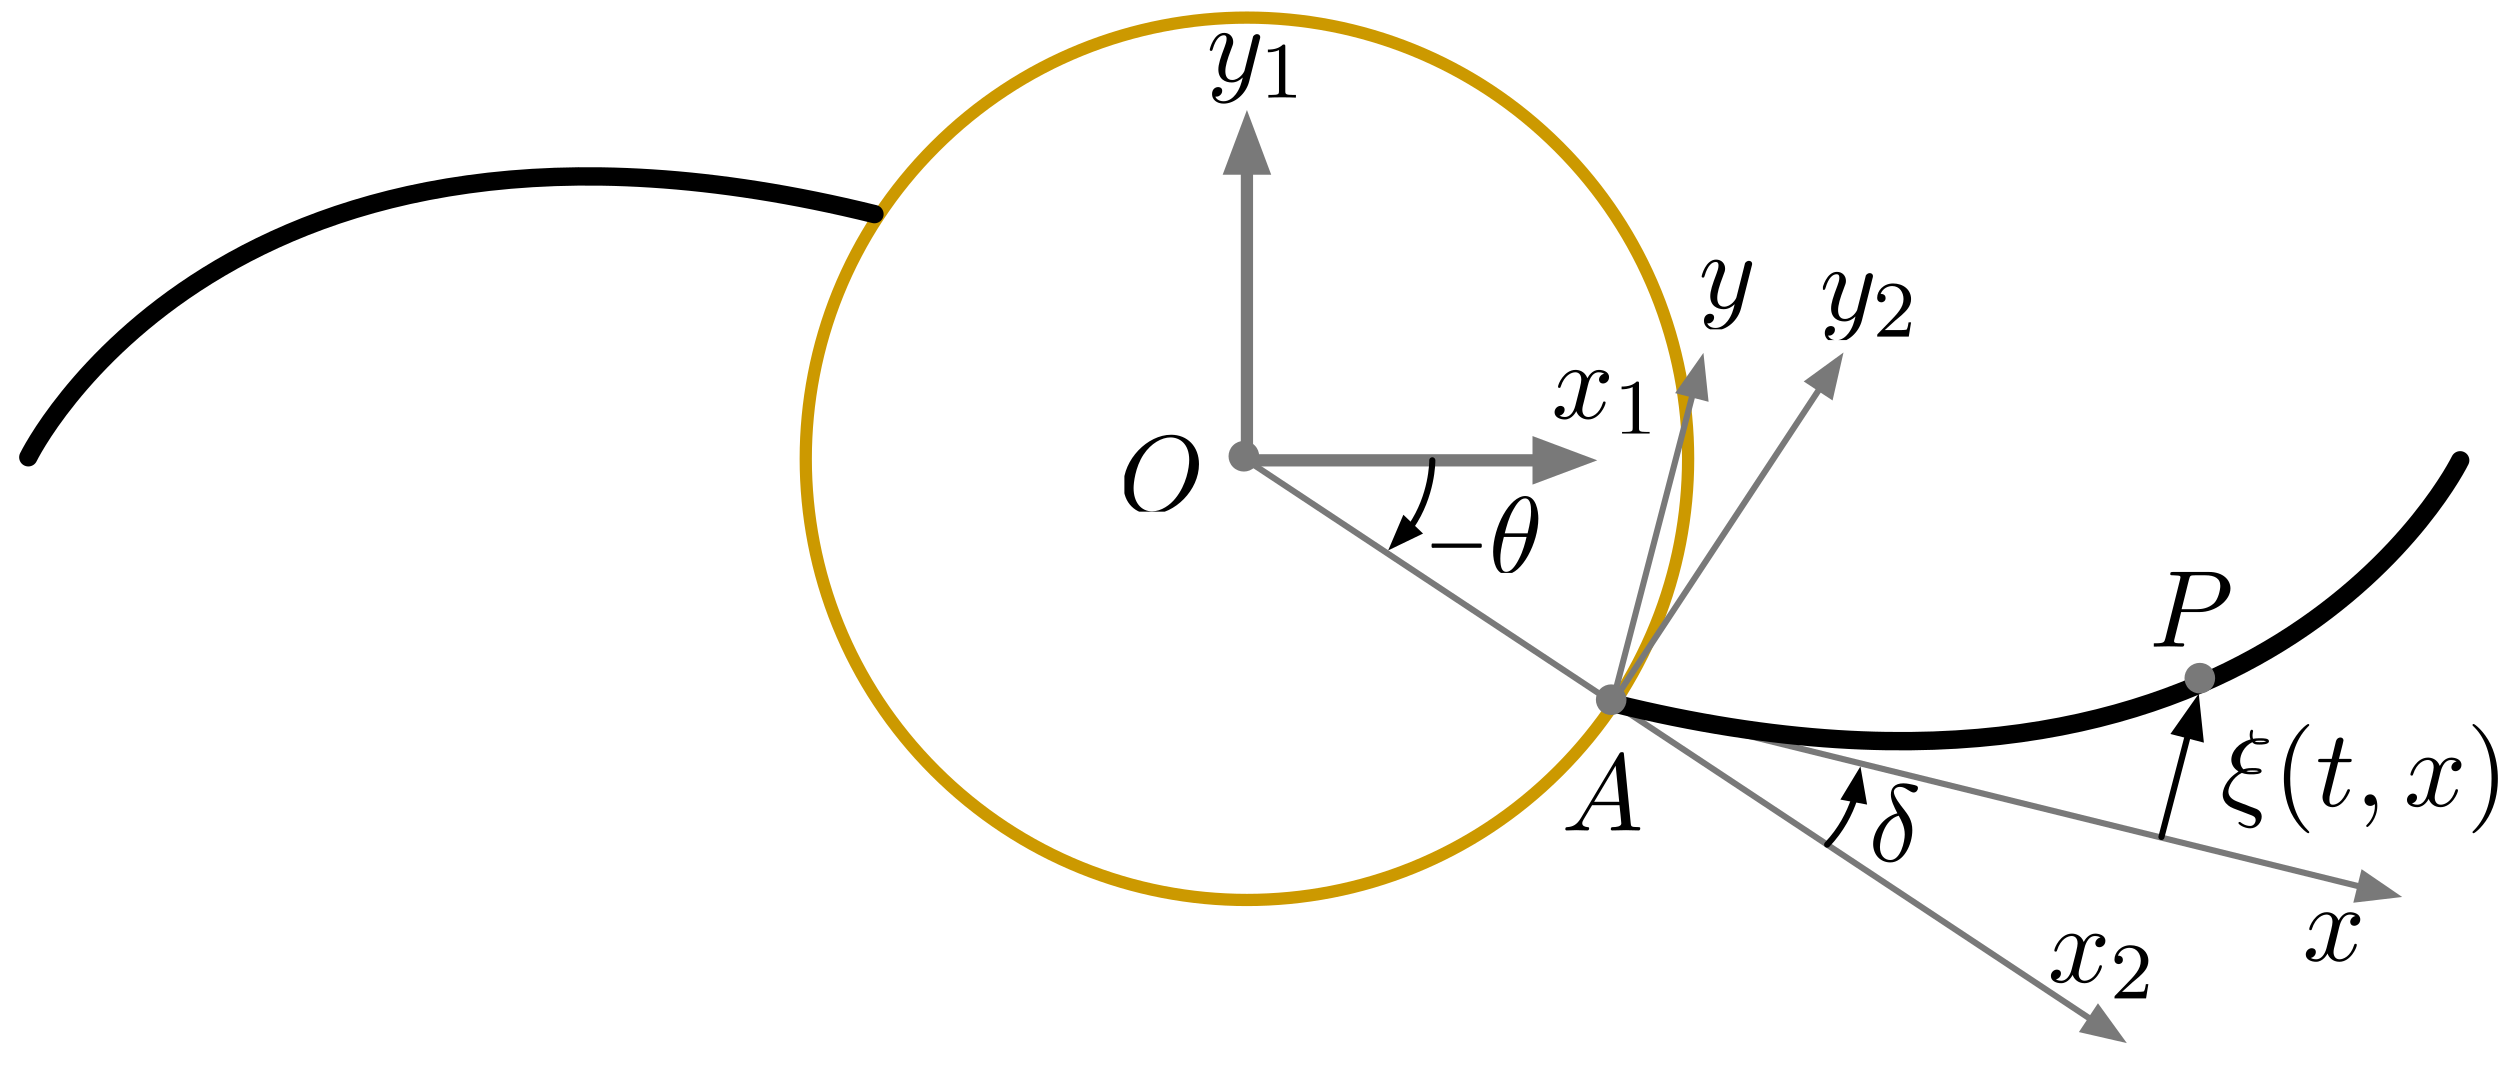 <?xml version="1.0" encoding="UTF-8" standalone="no"?>
<svg
   xmlns:dc="http://purl.org/dc/elements/1.1/"
   xmlns:cc="http://creativecommons.org/ns#"
   xmlns:rdf="http://www.w3.org/1999/02/22-rdf-syntax-ns#"
   xmlns:svg="http://www.w3.org/2000/svg"
   xmlns="http://www.w3.org/2000/svg"
   xmlns:xlink="http://www.w3.org/1999/xlink"
   xmlns:sodipodi="http://sodipodi.sourceforge.net/DTD/sodipodi-0.dtd"
   xmlns:inkscape="http://www.inkscape.org/namespaces/inkscape"
   width="408pt"
   height="175pt"
   viewBox="0 0 408 175"
   version="1.2"
   id="svg4822"
   sodipodi:docname="coordinate-2.svg"
   inkscape:version="0.92.1 r15371">
  <sodipodi:namedview
     pagecolor="#ffffff"
     bordercolor="#666666"
     borderopacity="1"
     objecttolerance="10"
     gridtolerance="10"
     guidetolerance="10"
     inkscape:pageopacity="0"
     inkscape:pageshadow="2"
     inkscape:window-width="1868"
     inkscape:window-height="1057"
     id="namedview4824"
     showgrid="false"
     inkscape:zoom="1.0909926"
     inkscape:cx="153.53226"
     inkscape:cy="84.60643"
     inkscape:window-x="-8"
     inkscape:window-y="-8"
     inkscape:window-maximized="1"
     inkscape:current-layer="svg4822" />
  <defs
     id="defs4655">
    <g
       id="g4608">
      <symbol
         overflow="visible"
         id="glyph0-0">
        <path
           style="stroke:none;"
           d=""
           id="path4485" />
      </symbol>
      <symbol
         overflow="visible"
         id="glyph0-1">
        <path
           style="stroke:none;"
           d="M 5.953 -5.391 C 6.062 -5.859 6.484 -7.5 7.719 -7.5 C 7.812 -7.5 8.25 -7.5 8.625 -7.266 C 8.125 -7.172 7.766 -6.734 7.766 -6.297 C 7.766 -6.016 7.953 -5.672 8.438 -5.672 C 8.828 -5.672 9.406 -6 9.406 -6.703 C 9.406 -7.641 8.344 -7.891 7.75 -7.891 C 6.703 -7.891 6.078 -6.938 5.875 -6.531 C 5.422 -7.703 4.453 -7.891 3.938 -7.891 C 2.094 -7.891 1.078 -5.578 1.078 -5.141 C 1.078 -4.953 1.25 -4.953 1.281 -4.953 C 1.422 -4.953 1.484 -5 1.516 -5.156 C 2.125 -7.047 3.297 -7.5 3.906 -7.5 C 4.25 -7.5 4.875 -7.328 4.875 -6.297 C 4.875 -5.75 4.562 -4.547 3.906 -2.047 C 3.625 -0.953 3 -0.203 2.219 -0.203 C 2.109 -0.203 1.688 -0.203 1.328 -0.422 C 1.766 -0.516 2.156 -0.891 2.156 -1.391 C 2.156 -1.875 1.766 -2.016 1.5 -2.016 C 0.969 -2.016 0.516 -1.547 0.516 -0.984 C 0.516 -0.156 1.406 0.203 2.188 0.203 C 3.375 0.203 4.016 -1.047 4.062 -1.156 C 4.281 -0.5 4.922 0.203 6 0.203 C 7.828 0.203 8.844 -2.109 8.844 -2.547 C 8.844 -2.734 8.688 -2.734 8.641 -2.734 C 8.469 -2.734 8.438 -2.656 8.406 -2.531 C 7.812 -0.625 6.609 -0.203 6.031 -0.203 C 5.328 -0.203 5.047 -0.766 5.047 -1.375 C 5.047 -1.766 5.156 -2.156 5.359 -2.938 Z M 5.953 -5.391 "
           id="path4488" />
      </symbol>
      <symbol
         overflow="visible"
         id="glyph1-0">
        <path
           style="stroke:none;"
           d=""
           id="path4491" />
      </symbol>
      <symbol
         overflow="visible"
         id="glyph1-1">
        <path
           style="stroke:none;"
           d="M 5.953 -5.391 C 6.062 -5.859 6.484 -7.5 7.719 -7.5 C 7.812 -7.5 8.25 -7.5 8.625 -7.266 C 8.125 -7.172 7.766 -6.734 7.766 -6.297 C 7.766 -6.016 7.953 -5.672 8.438 -5.672 C 8.828 -5.672 9.406 -6 9.406 -6.703 C 9.406 -7.641 8.344 -7.891 7.75 -7.891 C 6.703 -7.891 6.078 -6.938 5.875 -6.531 C 5.422 -7.703 4.453 -7.891 3.938 -7.891 C 2.094 -7.891 1.078 -5.578 1.078 -5.141 C 1.078 -4.953 1.25 -4.953 1.281 -4.953 C 1.422 -4.953 1.484 -5 1.516 -5.156 C 2.125 -7.047 3.297 -7.5 3.906 -7.5 C 4.25 -7.5 4.875 -7.328 4.875 -6.297 C 4.875 -5.75 4.562 -4.547 3.906 -2.047 C 3.625 -0.953 3 -0.203 2.219 -0.203 C 2.109 -0.203 1.688 -0.203 1.328 -0.422 C 1.766 -0.516 2.156 -0.891 2.156 -1.391 C 2.156 -1.875 1.766 -2.016 1.5 -2.016 C 0.969 -2.016 0.516 -1.547 0.516 -0.984 C 0.516 -0.156 1.406 0.203 2.188 0.203 C 3.375 0.203 4.016 -1.047 4.062 -1.156 C 4.281 -0.5 4.922 0.203 6 0.203 C 7.828 0.203 8.844 -2.109 8.844 -2.547 C 8.844 -2.734 8.688 -2.734 8.641 -2.734 C 8.469 -2.734 8.438 -2.656 8.406 -2.531 C 7.812 -0.625 6.609 -0.203 6.031 -0.203 C 5.328 -0.203 5.047 -0.766 5.047 -1.375 C 5.047 -1.766 5.156 -2.156 5.359 -2.938 Z M 5.953 -5.391 "
           id="path4494" />
      </symbol>
      <symbol
         overflow="visible"
         id="glyph2-0">
        <path
           style="stroke:none;"
           d=""
           id="path4497" />
      </symbol>
      <symbol
         overflow="visible"
         id="glyph2-1">
        <path
           style="stroke:none;"
           d="M 3.672 -2.656 C 3.891 -2.859 4.438 -3.281 4.641 -3.469 C 5.453 -4.219 6.219 -4.938 6.219 -6.125 C 6.219 -7.672 4.922 -8.672 3.281 -8.672 C 1.719 -8.672 0.688 -7.484 0.688 -6.328 C 0.688 -5.688 1.203 -5.594 1.391 -5.594 C 1.656 -5.594 2.062 -5.797 2.062 -6.281 C 2.062 -6.969 1.406 -6.969 1.25 -6.969 C 1.625 -7.922 2.5 -8.25 3.141 -8.25 C 4.359 -8.25 4.984 -7.219 4.984 -6.125 C 4.984 -4.766 4.031 -3.766 2.484 -2.188 L 0.844 -0.5 C 0.688 -0.359 0.688 -0.328 0.688 0 L 5.844 0 L 6.219 -2.328 L 5.812 -2.328 C 5.781 -2.078 5.672 -1.422 5.516 -1.172 C 5.438 -1.062 4.453 -1.062 4.234 -1.062 L 1.922 -1.062 Z M 3.672 -2.656 "
           id="path4500" />
      </symbol>
      <symbol
         overflow="visible"
         id="glyph3-0">
        <path
           style="stroke:none;"
           d=""
           id="path4503" />
      </symbol>
      <symbol
         overflow="visible"
         id="glyph3-1">
        <path
           style="stroke:none;"
           d="M 5.953 -5.391 C 6.062 -5.859 6.484 -7.5 7.719 -7.5 C 7.812 -7.5 8.25 -7.5 8.625 -7.266 C 8.125 -7.172 7.766 -6.734 7.766 -6.297 C 7.766 -6.016 7.953 -5.672 8.438 -5.672 C 8.828 -5.672 9.406 -6 9.406 -6.703 C 9.406 -7.641 8.344 -7.891 7.75 -7.891 C 6.703 -7.891 6.078 -6.938 5.875 -6.531 C 5.422 -7.703 4.453 -7.891 3.938 -7.891 C 2.094 -7.891 1.078 -5.578 1.078 -5.141 C 1.078 -4.953 1.25 -4.953 1.281 -4.953 C 1.422 -4.953 1.484 -5 1.516 -5.156 C 2.125 -7.047 3.297 -7.5 3.906 -7.5 C 4.25 -7.5 4.875 -7.328 4.875 -6.297 C 4.875 -5.75 4.562 -4.547 3.906 -2.047 C 3.625 -0.953 3 -0.203 2.219 -0.203 C 2.109 -0.203 1.688 -0.203 1.328 -0.422 C 1.766 -0.516 2.156 -0.891 2.156 -1.391 C 2.156 -1.875 1.766 -2.016 1.5 -2.016 C 0.969 -2.016 0.516 -1.547 0.516 -0.984 C 0.516 -0.156 1.406 0.203 2.188 0.203 C 3.375 0.203 4.016 -1.047 4.062 -1.156 C 4.281 -0.5 4.922 0.203 6 0.203 C 7.828 0.203 8.844 -2.109 8.844 -2.547 C 8.844 -2.734 8.688 -2.734 8.641 -2.734 C 8.469 -2.734 8.438 -2.656 8.406 -2.531 C 7.812 -0.625 6.609 -0.203 6.031 -0.203 C 5.328 -0.203 5.047 -0.766 5.047 -1.375 C 5.047 -1.766 5.156 -2.156 5.359 -2.938 Z M 5.953 -5.391 "
           id="path4506" />
      </symbol>
      <symbol
         overflow="visible"
         id="glyph4-0">
        <path
           style="stroke:none;"
           d=""
           id="path4509" />
      </symbol>
      <symbol
         overflow="visible"
         id="glyph4-1">
        <path
           style="stroke:none;"
           d="M 4.094 -8.312 C 4.094 -8.656 4.078 -8.672 3.719 -8.672 C 3.188 -8.156 2.484 -7.844 1.25 -7.844 L 1.25 -7.406 C 1.609 -7.406 2.312 -7.406 3.062 -7.766 L 3.062 -1.062 C 3.062 -0.594 3.031 -0.438 1.781 -0.438 L 1.328 -0.438 L 1.328 0 C 1.859 -0.047 2.984 -0.047 3.578 -0.047 C 4.156 -0.047 5.297 -0.047 5.828 0 L 5.828 -0.438 L 5.375 -0.438 C 4.141 -0.438 4.094 -0.594 4.094 -1.062 Z M 4.094 -8.312 "
           id="path4512" />
      </symbol>
      <symbol
         overflow="visible"
         id="glyph5-0">
        <path
           style="stroke:none;"
           d=""
           id="path4515" />
      </symbol>
      <symbol
         overflow="visible"
         id="glyph5-1">
        <path
           style="stroke:none;"
           d="M 8.672 -6.797 C 8.75 -7.047 8.75 -7.078 8.75 -7.203 C 8.75 -7.531 8.5 -7.688 8.219 -7.688 C 8.047 -7.688 7.766 -7.578 7.594 -7.312 C 7.562 -7.234 7.422 -6.672 7.359 -6.359 C 7.234 -5.891 7.109 -5.406 7 -4.922 L 6.188 -1.719 C 6.125 -1.453 5.359 -0.203 4.172 -0.203 C 3.266 -0.203 3.062 -0.984 3.062 -1.641 C 3.062 -2.469 3.375 -3.562 3.984 -5.141 C 4.266 -5.875 4.344 -6.062 4.344 -6.422 C 4.344 -7.234 3.766 -7.891 2.875 -7.891 C 1.172 -7.891 0.516 -5.297 0.516 -5.141 C 0.516 -4.953 0.703 -4.953 0.734 -4.953 C 0.906 -4.953 0.922 -5 1.016 -5.281 C 1.5 -6.953 2.219 -7.5 2.812 -7.5 C 2.969 -7.5 3.266 -7.5 3.266 -6.922 C 3.266 -6.484 3.094 -6.016 2.969 -5.672 C 2.25 -3.781 1.922 -2.766 1.922 -1.922 C 1.922 -0.344 3.047 0.203 4.109 0.203 C 4.797 0.203 5.406 -0.109 5.906 -0.609 C 5.672 0.328 5.453 1.203 4.75 2.141 C 4.281 2.75 3.609 3.266 2.781 3.266 C 2.531 3.266 1.734 3.219 1.422 2.516 C 1.719 2.516 1.938 2.516 2.188 2.297 C 2.375 2.141 2.547 1.906 2.547 1.562 C 2.547 1.016 2.062 0.953 1.891 0.953 C 1.484 0.953 0.891 1.234 0.891 2.109 C 0.891 3 1.672 3.656 2.781 3.656 C 4.625 3.656 6.453 2.031 6.953 0.016 Z M 8.672 -6.797 "
           id="path4518" />
      </symbol>
      <symbol
         overflow="visible"
         id="glyph6-0">
        <path
           style="stroke:none;"
           d=""
           id="path4521" />
      </symbol>
      <symbol
         overflow="visible"
         id="glyph6-1">
        <path
           style="stroke:none;"
           d="M 4.094 -8.312 C 4.094 -8.656 4.078 -8.672 3.719 -8.672 C 3.188 -8.156 2.484 -7.844 1.25 -7.844 L 1.25 -7.406 C 1.609 -7.406 2.312 -7.406 3.062 -7.766 L 3.062 -1.062 C 3.062 -0.594 3.031 -0.438 1.781 -0.438 L 1.328 -0.438 L 1.328 0 C 1.859 -0.047 2.984 -0.047 3.578 -0.047 C 4.156 -0.047 5.297 -0.047 5.828 0 L 5.828 -0.438 L 5.375 -0.438 C 4.141 -0.438 4.094 -0.594 4.094 -1.062 Z M 4.094 -8.312 "
           id="path4524" />
      </symbol>
      <symbol
         overflow="visible"
         id="glyph7-0">
        <path
           style="stroke:none;"
           d=""
           id="path4527" />
      </symbol>
      <symbol
         overflow="visible"
         id="glyph7-1">
        <path
           style="stroke:none;"
           d="M 8.672 -6.797 C 8.75 -7.047 8.75 -7.078 8.75 -7.203 C 8.75 -7.531 8.5 -7.688 8.219 -7.688 C 8.047 -7.688 7.766 -7.578 7.594 -7.312 C 7.562 -7.234 7.422 -6.672 7.359 -6.359 C 7.234 -5.891 7.109 -5.406 7 -4.922 L 6.188 -1.719 C 6.125 -1.453 5.359 -0.203 4.172 -0.203 C 3.266 -0.203 3.062 -0.984 3.062 -1.641 C 3.062 -2.469 3.375 -3.562 3.984 -5.141 C 4.266 -5.875 4.344 -6.062 4.344 -6.422 C 4.344 -7.234 3.766 -7.891 2.875 -7.891 C 1.172 -7.891 0.516 -5.297 0.516 -5.141 C 0.516 -4.953 0.703 -4.953 0.734 -4.953 C 0.906 -4.953 0.922 -5 1.016 -5.281 C 1.5 -6.953 2.219 -7.5 2.812 -7.5 C 2.969 -7.5 3.266 -7.5 3.266 -6.922 C 3.266 -6.484 3.094 -6.016 2.969 -5.672 C 2.25 -3.781 1.922 -2.766 1.922 -1.922 C 1.922 -0.344 3.047 0.203 4.109 0.203 C 4.797 0.203 5.406 -0.109 5.906 -0.609 C 5.672 0.328 5.453 1.203 4.75 2.141 C 4.281 2.75 3.609 3.266 2.781 3.266 C 2.531 3.266 1.734 3.219 1.422 2.516 C 1.719 2.516 1.938 2.516 2.188 2.297 C 2.375 2.141 2.547 1.906 2.547 1.562 C 2.547 1.016 2.062 0.953 1.891 0.953 C 1.484 0.953 0.891 1.234 0.891 2.109 C 0.891 3 1.672 3.656 2.781 3.656 C 4.625 3.656 6.453 2.031 6.953 0.016 Z M 8.672 -6.797 "
           id="path4530" />
      </symbol>
      <symbol
         overflow="visible"
         id="glyph8-0">
        <path
           style="stroke:none;"
           d=""
           id="path4533" />
      </symbol>
      <symbol
         overflow="visible"
         id="glyph8-1">
        <path
           style="stroke:none;"
           d="M 3.672 -2.656 C 3.891 -2.859 4.438 -3.281 4.641 -3.469 C 5.453 -4.219 6.219 -4.938 6.219 -6.125 C 6.219 -7.672 4.922 -8.672 3.281 -8.672 C 1.719 -8.672 0.688 -7.484 0.688 -6.328 C 0.688 -5.688 1.203 -5.594 1.391 -5.594 C 1.656 -5.594 2.062 -5.797 2.062 -6.281 C 2.062 -6.969 1.406 -6.969 1.25 -6.969 C 1.625 -7.922 2.5 -8.25 3.141 -8.25 C 4.359 -8.25 4.984 -7.219 4.984 -6.125 C 4.984 -4.766 4.031 -3.766 2.484 -2.188 L 0.844 -0.5 C 0.688 -0.359 0.688 -0.328 0.688 0 L 5.844 0 L 6.219 -2.328 L 5.812 -2.328 C 5.781 -2.078 5.672 -1.422 5.516 -1.172 C 5.438 -1.062 4.453 -1.062 4.234 -1.062 L 1.922 -1.062 Z M 3.672 -2.656 "
           id="path4536" />
      </symbol>
      <symbol
         overflow="visible"
         id="glyph9-0">
        <path
           style="stroke:none;"
           d=""
           id="path4539" />
      </symbol>
      <symbol
         overflow="visible"
         id="glyph9-1">
        <path
           style="stroke:none;"
           d="M 8.672 -6.797 C 8.75 -7.047 8.75 -7.078 8.75 -7.203 C 8.75 -7.531 8.5 -7.688 8.219 -7.688 C 8.047 -7.688 7.766 -7.578 7.594 -7.312 C 7.562 -7.234 7.422 -6.672 7.359 -6.359 C 7.234 -5.891 7.109 -5.406 7 -4.922 L 6.188 -1.719 C 6.125 -1.453 5.359 -0.203 4.172 -0.203 C 3.266 -0.203 3.062 -0.984 3.062 -1.641 C 3.062 -2.469 3.375 -3.562 3.984 -5.141 C 4.266 -5.875 4.344 -6.062 4.344 -6.422 C 4.344 -7.234 3.766 -7.891 2.875 -7.891 C 1.172 -7.891 0.516 -5.297 0.516 -5.141 C 0.516 -4.953 0.703 -4.953 0.734 -4.953 C 0.906 -4.953 0.922 -5 1.016 -5.281 C 1.5 -6.953 2.219 -7.5 2.812 -7.5 C 2.969 -7.5 3.266 -7.5 3.266 -6.922 C 3.266 -6.484 3.094 -6.016 2.969 -5.672 C 2.25 -3.781 1.922 -2.766 1.922 -1.922 C 1.922 -0.344 3.047 0.203 4.109 0.203 C 4.797 0.203 5.406 -0.109 5.906 -0.609 C 5.672 0.328 5.453 1.203 4.75 2.141 C 4.281 2.75 3.609 3.266 2.781 3.266 C 2.531 3.266 1.734 3.219 1.422 2.516 C 1.719 2.516 1.938 2.516 2.188 2.297 C 2.375 2.141 2.547 1.906 2.547 1.562 C 2.547 1.016 2.062 0.953 1.891 0.953 C 1.484 0.953 0.891 1.234 0.891 2.109 C 0.891 3 1.672 3.656 2.781 3.656 C 4.625 3.656 6.453 2.031 6.953 0.016 Z M 8.672 -6.797 "
           id="path4542" />
      </symbol>
      <symbol
         overflow="visible"
         id="glyph10-0">
        <path
           style="stroke:none;"
           d=""
           id="path4545" />
      </symbol>
      <symbol
         overflow="visible"
         id="glyph10-1">
        <path
           style="stroke:none;"
           d="M 4.703 -7.797 C 2.484 -7.266 0.75 -4.938 0.75 -2.781 C 0.75 -1.078 1.891 0.219 3.562 0.219 C 5.656 0.219 7.141 -2.594 7.141 -5.047 C 7.141 -6.672 6.422 -7.562 5.812 -8.375 C 5.172 -9.172 4.125 -10.516 4.125 -11.297 C 4.125 -11.688 4.484 -12.109 5.109 -12.109 C 5.641 -12.109 6 -11.891 6.375 -11.641 C 6.734 -11.422 7.078 -11.188 7.359 -11.188 C 7.797 -11.188 8.062 -11.609 8.062 -11.906 C 8.062 -12.297 7.781 -12.344 7.141 -12.484 C 6.203 -12.688 5.953 -12.688 5.672 -12.688 C 4.281 -12.688 3.641 -11.922 3.641 -10.844 C 3.641 -9.891 4.156 -8.891 4.703 -7.797 Z M 4.922 -7.406 C 5.375 -6.578 5.906 -5.625 5.906 -4.344 C 5.906 -3.156 5.234 -0.172 3.562 -0.172 C 2.594 -0.172 1.859 -0.922 1.859 -2.281 C 1.859 -3.406 2.516 -6.766 4.922 -7.406 Z M 4.922 -7.406 "
           id="path4548" />
      </symbol>
      <symbol
         overflow="visible"
         id="glyph11-0">
        <path
           style="stroke:none;"
           d=""
           id="path4551" />
      </symbol>
      <symbol
         overflow="visible"
         id="glyph11-1">
        <path
           style="stroke:none;"
           d="M 2.75 -5.453 C 0.797 -4.172 0.406 -2.5 0.406 -1.859 C 0.406 -1 0.891 -0.5 0.922 -0.453 C 1.5 0.141 1.656 0.219 3 0.719 L 5.156 1.547 C 5.422 1.672 5.781 1.797 5.781 2.312 C 5.781 2.734 5.453 3.266 4.906 3.266 C 4.125 3.266 3.531 2.844 3.344 2.688 C 3.234 2.625 3.219 2.609 3.141 2.609 C 3 2.609 2.969 2.734 2.969 2.797 C 2.969 3.016 3.906 3.656 4.906 3.656 C 6.016 3.656 6.766 2.625 6.766 1.75 C 6.766 0.891 6.109 0.578 5.906 0.484 C 5.656 0.391 5.047 0.156 4.812 0.078 C 4.453 -0.078 4.109 -0.219 3.734 -0.344 L 2.656 -0.766 C 1.859 -1.094 1.328 -1.609 1.328 -2.359 C 1.328 -3.094 2.016 -4.641 3.516 -5.391 C 4.172 -5.156 4.703 -5.156 5.078 -5.156 C 5.625 -5.156 6.75 -5.156 6.75 -5.703 C 6.75 -6.156 5.984 -6.188 5.281 -6.188 C 4.953 -6.188 4.438 -6.188 3.781 -5.984 C 3.312 -6.438 3.25 -7.031 3.25 -7.375 C 3.25 -8.375 3.891 -9.75 5.234 -10.406 C 5.547 -10.016 5.953 -10.016 6.375 -10.016 C 6.812 -10.016 7.953 -10.016 7.953 -10.562 C 7.953 -11.031 7.172 -11.047 6.484 -11.047 C 6.25 -11.047 5.812 -11.047 5.359 -10.953 C 5.297 -11.109 5.266 -11.234 5.266 -11.547 C 5.266 -11.797 5.359 -12.172 5.359 -12.203 C 5.359 -12.344 5.266 -12.438 5.141 -12.438 C 4.812 -12.438 4.812 -11.609 4.812 -11.562 C 4.812 -11.203 4.922 -10.938 4.938 -10.859 C 3.031 -10.328 1.812 -8.906 1.812 -7.531 C 1.812 -6.875 2.141 -6.125 2.984 -5.641 Z M 5.641 -10.562 C 5.922 -10.656 6.297 -10.656 6.5 -10.656 C 7.109 -10.656 7.172 -10.641 7.5 -10.547 C 7.359 -10.484 7.172 -10.406 6.391 -10.406 C 6.047 -10.406 5.828 -10.406 5.641 -10.562 Z M 4.25 -5.688 C 4.656 -5.797 5.047 -5.797 5.266 -5.797 C 5.891 -5.797 5.953 -5.781 6.281 -5.688 C 6.141 -5.625 5.953 -5.547 5.141 -5.547 C 4.734 -5.547 4.562 -5.547 4.25 -5.688 Z M 4.25 -5.688 "
           id="path4554" />
      </symbol>
      <symbol
         overflow="visible"
         id="glyph12-0">
        <path
           style="stroke:none;"
           d=""
           id="path4557" />
      </symbol>
      <symbol
         overflow="visible"
         id="glyph12-1">
        <path
           style="stroke:none;"
           d="M 5.906 4.281 C 5.906 4.234 5.906 4.188 5.609 3.891 C 3.375 1.641 2.797 -1.734 2.797 -4.453 C 2.797 -7.562 3.484 -10.672 5.672 -12.906 C 5.906 -13.109 5.906 -13.156 5.906 -13.203 C 5.906 -13.328 5.828 -13.375 5.734 -13.375 C 5.547 -13.375 3.938 -12.172 2.891 -9.906 C 1.984 -7.938 1.766 -5.953 1.766 -4.453 C 1.766 -3.062 1.969 -0.906 2.938 1.109 C 4.016 3.297 5.547 4.453 5.734 4.453 C 5.828 4.453 5.906 4.406 5.906 4.281 Z M 5.906 4.281 "
           id="path4560" />
      </symbol>
      <symbol
         overflow="visible"
         id="glyph12-2">
        <path
           style="stroke:none;"
           d="M 5.156 -4.453 C 5.156 -5.859 4.953 -8.016 3.984 -10.031 C 2.906 -12.219 1.375 -13.375 1.203 -13.375 C 1.094 -13.375 1.016 -13.312 1.016 -13.203 C 1.016 -13.156 1.016 -13.109 1.359 -12.797 C 3.109 -11.031 4.125 -8.188 4.125 -4.453 C 4.125 -1.406 3.469 1.734 1.25 3.984 C 1.016 4.188 1.016 4.234 1.016 4.281 C 1.016 4.391 1.094 4.453 1.203 4.453 C 1.375 4.453 2.984 3.25 4.031 0.984 C 4.938 -0.984 5.156 -2.969 5.156 -4.453 Z M 5.156 -4.453 "
           id="path4563" />
      </symbol>
      <symbol
         overflow="visible"
         id="glyph13-0">
        <path
           style="stroke:none;"
           d=""
           id="path4566" />
      </symbol>
      <symbol
         overflow="visible"
         id="glyph13-1">
        <path
           style="stroke:none;"
           d="M 3.672 -7.141 L 5.359 -7.141 C 5.703 -7.141 5.891 -7.141 5.891 -7.5 C 5.891 -7.688 5.703 -7.688 5.391 -7.688 L 3.812 -7.688 C 4.453 -10.219 4.547 -10.578 4.547 -10.688 C 4.547 -10.984 4.344 -11.172 4.031 -11.172 C 3.984 -11.172 3.484 -11.156 3.312 -10.531 L 2.625 -7.688 L 0.953 -7.688 C 0.594 -7.688 0.406 -7.688 0.406 -7.359 C 0.406 -7.141 0.547 -7.141 0.906 -7.141 L 2.484 -7.141 C 1.203 -2.062 1.125 -1.766 1.125 -1.453 C 1.125 -0.484 1.797 0.203 2.766 0.203 C 4.578 0.203 5.609 -2.406 5.609 -2.547 C 5.609 -2.734 5.453 -2.734 5.391 -2.734 C 5.234 -2.734 5.203 -2.672 5.125 -2.484 C 4.359 -0.625 3.406 -0.203 2.797 -0.203 C 2.422 -0.203 2.25 -0.422 2.25 -1.016 C 2.25 -1.453 2.281 -1.562 2.359 -1.875 Z M 3.672 -7.141 "
           id="path4569" />
      </symbol>
      <symbol
         overflow="visible"
         id="glyph13-2">
        <path
           style="stroke:none;"
           d="M 3.625 -0.016 C 3.625 -1.203 3.172 -1.891 2.484 -1.891 C 1.891 -1.891 1.531 -1.453 1.531 -0.953 C 1.531 -0.469 1.891 0 2.484 0 C 2.688 0 2.922 -0.078 3.109 -0.234 C 3.156 -0.266 3.172 -0.281 3.188 -0.281 C 3.219 -0.281 3.234 -0.266 3.234 -0.016 C 3.234 1.297 2.609 2.375 2.016 2.969 C 1.812 3.156 1.812 3.188 1.812 3.25 C 1.812 3.375 1.906 3.438 2 3.438 C 2.188 3.438 3.625 2.062 3.625 -0.016 Z M 3.625 -0.016 "
           id="path4572" />
      </symbol>
      <symbol
         overflow="visible"
         id="glyph13-3">
        <path
           style="stroke:none;"
           d="M 5.953 -5.391 C 6.062 -5.859 6.484 -7.5 7.719 -7.5 C 7.812 -7.5 8.25 -7.5 8.625 -7.266 C 8.125 -7.172 7.766 -6.734 7.766 -6.297 C 7.766 -6.016 7.953 -5.672 8.438 -5.672 C 8.828 -5.672 9.406 -6 9.406 -6.703 C 9.406 -7.641 8.344 -7.891 7.75 -7.891 C 6.703 -7.891 6.078 -6.938 5.875 -6.531 C 5.422 -7.703 4.453 -7.891 3.938 -7.891 C 2.094 -7.891 1.078 -5.578 1.078 -5.141 C 1.078 -4.953 1.25 -4.953 1.281 -4.953 C 1.422 -4.953 1.484 -5 1.516 -5.156 C 2.125 -7.047 3.297 -7.5 3.906 -7.5 C 4.25 -7.5 4.875 -7.328 4.875 -6.297 C 4.875 -5.75 4.562 -4.547 3.906 -2.047 C 3.625 -0.953 3 -0.203 2.219 -0.203 C 2.109 -0.203 1.688 -0.203 1.328 -0.422 C 1.766 -0.516 2.156 -0.891 2.156 -1.391 C 2.156 -1.875 1.766 -2.016 1.5 -2.016 C 0.969 -2.016 0.516 -1.547 0.516 -0.984 C 0.516 -0.156 1.406 0.203 2.188 0.203 C 3.375 0.203 4.016 -1.047 4.062 -1.156 C 4.281 -0.5 4.922 0.203 6 0.203 C 7.828 0.203 8.844 -2.109 8.844 -2.547 C 8.844 -2.734 8.688 -2.734 8.641 -2.734 C 8.469 -2.734 8.438 -2.656 8.406 -2.531 C 7.812 -0.625 6.609 -0.203 6.031 -0.203 C 5.328 -0.203 5.047 -0.766 5.047 -1.375 C 5.047 -1.766 5.156 -2.156 5.359 -2.938 Z M 5.953 -5.391 "
           id="path4575" />
      </symbol>
      <symbol
         overflow="visible"
         id="glyph14-0">
        <path
           style="stroke:none;"
           d=""
           id="path4578" />
      </symbol>
      <symbol
         overflow="visible"
         id="glyph14-1">
        <path
           style="stroke:none;"
           d="M 1.203 -4.812 C 1.172 -4.797 1.141 -4.766 1.125 -4.703 C 1.109 -4.656 1.109 -4.578 1.109 -4.531 C 1.109 -4.391 1.094 -4.219 1.203 -4.141 C 1.297 -4.094 1.453 -4.125 1.547 -4.125 L 9.078 -4.125 C 9.141 -4.125 9.219 -4.125 9.25 -4.188 C 9.312 -4.25 9.312 -4.344 9.312 -4.422 C 9.312 -4.562 9.312 -4.781 9.188 -4.812 C 9.125 -4.828 9.062 -4.828 9.016 -4.828 L 1.406 -4.828 C 1.344 -4.828 1.266 -4.859 1.203 -4.812 Z M 1.203 -4.812 "
           id="path4581" />
      </symbol>
      <symbol
         overflow="visible"
         id="glyph15-0">
        <path
           style="stroke:none;"
           d=""
           id="path4584" />
      </symbol>
      <symbol
         overflow="visible"
         id="glyph15-1">
        <path
           style="stroke:none;"
           d="M 8.125 -8.922 C 8.125 -10.094 7.797 -12.578 5.984 -12.578 C 3.5 -12.578 0.75 -7.547 0.75 -3.469 C 0.75 -1.781 1.266 0.203 2.891 0.203 C 5.406 0.203 8.125 -4.922 8.125 -8.922 Z M 2.641 -6.484 C 2.938 -7.625 3.297 -9.047 4.016 -10.312 C 4.5 -11.188 5.156 -12.188 5.953 -12.188 C 6.828 -12.188 6.938 -11.047 6.938 -10.031 C 6.938 -9.156 6.797 -8.25 6.375 -6.484 Z M 6.203 -5.906 C 6.016 -5.078 5.641 -3.562 4.953 -2.281 C 4.344 -1.078 3.656 -0.203 2.891 -0.203 C 2.297 -0.203 1.922 -0.719 1.922 -2.375 C 1.922 -3.125 2.031 -4.156 2.5 -5.906 Z M 6.203 -5.906 "
           id="path4587" />
      </symbol>
      <symbol
         overflow="visible"
         id="glyph16-0">
        <path
           style="stroke:none;"
           d=""
           id="path4590" />
      </symbol>
      <symbol
         overflow="visible"
         id="glyph16-1">
        <path
           style="stroke:none;"
           d="M 13.203 -7.781 C 13.203 -10.656 11.312 -12.578 8.656 -12.578 C 4.797 -12.578 0.875 -8.531 0.875 -4.375 C 0.875 -1.406 2.875 0.391 5.438 0.391 C 9.219 0.391 13.203 -3.516 13.203 -7.781 Z M 5.547 -0.078 C 3.781 -0.078 2.531 -1.516 2.531 -3.875 C 2.531 -4.656 2.781 -7.266 4.156 -9.344 C 5.391 -11.203 7.141 -12.141 8.547 -12.141 C 10.016 -12.141 11.609 -11.141 11.609 -8.469 C 11.609 -7.188 11.141 -4.406 9.375 -2.219 C 8.516 -1.125 7.047 -0.078 5.547 -0.078 Z M 5.547 -0.078 "
           id="path4593" />
      </symbol>
      <symbol
         overflow="visible"
         id="glyph17-0">
        <path
           style="stroke:none;"
           d=""
           id="path4596" />
      </symbol>
      <symbol
         overflow="visible"
         id="glyph17-1">
        <path
           style="stroke:none;"
           d="M 5.406 -5.641 L 8.438 -5.641 C 10.969 -5.641 13.453 -7.5 13.453 -9.5 C 13.453 -10.859 12.281 -12.188 9.938 -12.188 L 4.156 -12.188 C 3.812 -12.188 3.625 -12.188 3.625 -11.844 C 3.625 -11.641 3.781 -11.641 4.141 -11.641 C 4.375 -11.641 4.688 -11.609 4.906 -11.594 C 5.188 -11.562 5.297 -11.516 5.297 -11.312 C 5.297 -11.234 5.281 -11.188 5.234 -10.969 L 2.844 -1.391 C 2.656 -0.703 2.625 -0.547 1.219 -0.547 C 0.906 -0.547 0.719 -0.547 0.719 -0.219 C 0.719 0 0.922 0 0.984 0 C 1.484 0 2.75 -0.047 3.25 -0.047 C 3.625 -0.047 4.016 -0.031 4.391 -0.031 C 4.781 -0.031 5.172 0 5.547 0 C 5.672 0 5.906 0 5.906 -0.359 C 5.906 -0.547 5.75 -0.547 5.406 -0.547 C 4.75 -0.547 4.25 -0.547 4.25 -0.875 C 4.25 -0.984 4.281 -1.078 4.297 -1.172 Z M 6.688 -10.953 C 6.859 -11.578 6.891 -11.641 7.656 -11.641 L 9.375 -11.641 C 10.844 -11.641 11.797 -11.156 11.797 -9.922 C 11.797 -9.219 11.438 -7.688 10.734 -7.047 C 9.844 -6.25 8.781 -6.109 8 -6.109 L 5.484 -6.109 Z M 6.688 -10.953 "
           id="path4599" />
      </symbol>
      <symbol
         overflow="visible"
         id="glyph18-0">
        <path
           style="stroke:none;"
           d=""
           id="path4602" />
      </symbol>
      <symbol
         overflow="visible"
         id="glyph18-1">
        <path
           style="stroke:none;"
           d="M 3.188 -2.047 C 2.484 -0.859 1.781 -0.609 1 -0.547 C 0.781 -0.531 0.625 -0.531 0.625 -0.203 C 0.625 -0.094 0.719 0 0.859 0 C 1.344 0 1.891 -0.047 2.391 -0.047 C 2.984 -0.047 3.609 0 4.172 0 C 4.281 0 4.516 0 4.516 -0.344 C 4.516 -0.531 4.359 -0.547 4.234 -0.547 C 3.812 -0.594 3.391 -0.734 3.391 -1.172 C 3.391 -1.391 3.5 -1.594 3.641 -1.844 L 5 -4.125 L 9.469 -4.125 C 9.516 -3.75 9.766 -1.328 9.766 -1.141 C 9.766 -0.609 8.828 -0.547 8.469 -0.547 C 8.219 -0.547 8.047 -0.547 8.047 -0.203 C 8.047 0 8.266 0 8.297 0 C 9.031 0 9.797 -0.047 10.531 -0.047 C 10.969 -0.047 12.094 0 12.547 0 C 12.656 0 12.859 0 12.859 -0.359 C 12.859 -0.547 12.688 -0.547 12.453 -0.547 C 11.344 -0.547 11.344 -0.672 11.297 -1.203 L 10.203 -12.344 C 10.172 -12.703 10.172 -12.781 9.875 -12.781 C 9.578 -12.781 9.516 -12.656 9.406 -12.469 Z M 5.328 -4.672 L 8.844 -10.562 L 9.422 -4.672 Z M 5.328 -4.672 "
           id="path4605" />
      </symbol>
    </g>
    <clipPath
       id="clip1">
      <path
         d="M 376.25 148.141 L 386 148.141 L 386 157 L 376.25 157 Z M 376.25 148.141 "
         id="path4610" />
    </clipPath>
    <clipPath
       id="clip2">
      <path
         d="M 334.125 152 L 344 152 L 344 161 L 334.125 161 Z M 334.125 152 "
         id="path4613" />
    </clipPath>
    <clipPath
       id="clip3">
      <path
         d="M 253.25 60 L 263 60 L 263 69 L 253.25 69 Z M 253.25 60 "
         id="path4616" />
    </clipPath>
    <clipPath
       id="clip4">
      <path
         d="M 264 62 L 270 62 L 270 70.75 L 264 70.75 Z M 264 62 "
         id="path4619" />
    </clipPath>
    <clipPath
       id="clip5">
      <path
         d="M 206 7 L 211.5 7 L 211.5 16 L 206 16 Z M 206 7 "
         id="path4622" />
    </clipPath>
    <clipPath
       id="clip6">
      <path
         d="M 297.5 44 L 306 44 L 306 55.5 L 297.5 55.5 Z M 297.5 44 "
         id="path4625" />
    </clipPath>
    <clipPath
       id="clip7">
      <path
         d="M 277.125 42 L 286 42 L 286 53.75 L 277.125 53.75 Z M 277.125 42 "
         id="path4628" />
    </clipPath>
    <clipPath
       id="clip8">
      <path
         d="M 305 127 L 314 127 L 314 140.75 L 305 140.75 Z M 305 127 "
         id="path4631" />
    </clipPath>
    <clipPath
       id="clip9">
      <path
         d="M 372 118.094 L 377 118.094 L 377 136 L 372 136 Z M 372 118.094 "
         id="path4634" />
    </clipPath>
    <clipPath
       id="clip10">
      <path
         d="M 403 118.094 L 407.957 118.094 L 407.957 136 L 403 136 Z M 403 118.094 "
         id="path4637" />
    </clipPath>
    <clipPath
       id="clip11">
      <path
         d="M 233.5 88 L 242 88 L 242 90 L 233.5 90 Z M 233.5 88 "
         id="path4640" />
    </clipPath>
    <clipPath
       id="clip12">
      <path
         d="M 243 80 L 252 80 L 252 93.5 L 243 93.5 Z M 243 80 "
         id="path4643" />
    </clipPath>
    <clipPath
       id="clip13">
      <path
         d="M 183.5 70 L 196 70 L 196 83.5 L 183.5 83.5 Z M 183.5 70 "
         id="path4646" />
    </clipPath>
    <clipPath
       id="clip14">
      <path
         d="M 351.5 93 L 364.664 93 L 364.664 106 L 351.5 106 Z M 351.5 93 "
         id="path4649" />
    </clipPath>
    <clipPath
       id="clip15">
      <path
         d="M 255.25 122.094 L 268 122.094 L 268 136 L 255.25 136 Z M 255.25 122.094 "
         id="path4652" />
    </clipPath>
  </defs>
  <g
     id="surface993">
    <path
       style="fill:none;stroke-width:2;stroke-linecap:round;stroke-linejoin:round;stroke:rgb(80%,60.001%,0%);stroke-opacity:1;stroke-miterlimit:10;"
       d="M -0.001 0.001 C 28.12 28.119 28.12 73.705 -0.001 101.822 C -28.119 129.943 -73.705 129.943 -101.822 101.822 C -129.943 73.705 -129.943 28.119 -101.822 0.001 C -73.705 -28.12 -28.119 -28.12 -0.001 0.001 "
       transform="matrix(1,0,0,1,254.412,23.963)"
       id="path4657" />
    <path
       style="fill:none;stroke-width:2;stroke-linecap:round;stroke-linejoin:round;stroke:rgb(47.45%,47.45%,47.45%);stroke-opacity:1;stroke-miterlimit:10;"
       d="M 0 -0 L 0 47.605 L 47.605 47.605 "
       transform="matrix(1,0,0,1,203.5,27.52)"
       id="path4659" />
    <path
       style="fill-rule:nonzero;fill:rgb(47.45%,47.45%,47.45%);fill-opacity:1;stroke-width:2;stroke-linecap:butt;stroke-linejoin:miter;stroke:rgb(47.45%,47.45%,47.45%);stroke-opacity:1;stroke-miterlimit:10;"
       d="M -0.001 -0 L -6.72 -2.52 L -6.72 2.52 Z M -0.001 -0 "
       transform="matrix(1,0,0,1,257.825,75.125)"
       id="path4661" />
    <path
       style="fill-rule:nonzero;fill:rgb(47.45%,47.45%,47.45%);fill-opacity:1;stroke-width:2;stroke-linecap:butt;stroke-linejoin:miter;stroke:rgb(47.45%,47.45%,47.45%);stroke-opacity:1;stroke-miterlimit:10;"
       d="M 0 0.001 L -2.52 6.72 L 2.52 6.72 Z M 0 0.001 "
       transform="matrix(1,0,0,1,203.5,20.8)"
       id="path4663" />
    <path
       style="fill:none;stroke-width:1;stroke-linecap:round;stroke-linejoin:round;stroke:rgb(47.45%,47.45%,47.45%);stroke-opacity:1;stroke-miterlimit:10;"
       d="M 0 -0 L 137.746 91.234 "
       transform="matrix(1,0,0,1,203.5,75.125)"
       id="path4665" />
    <path
       style="fill-rule:nonzero;fill:rgb(47.45%,47.45%,47.45%);fill-opacity:1;stroke-width:1;stroke-linecap:butt;stroke-linejoin:miter;stroke:rgb(47.45%,47.45%,47.45%);stroke-opacity:1;stroke-miterlimit:10;"
       d="M -0.002 -0.002 L -3.51 -4.841 L -5.826 -1.341 Z M -0.002 -0.002 "
       transform="matrix(1,0,0,1,345.916,169.451)"
       id="path4667" />
    <path
       style="fill:none;stroke-width:1;stroke-linecap:round;stroke-linejoin:round;stroke:rgb(47.45%,47.45%,47.45%);stroke-opacity:1;stroke-miterlimit:10;"
       d="M 0 -0 L 122.121 30.105 "
       transform="matrix(1,0,0,1,263.097,114.598)"
       id="path4669" />
    <path
       style=" stroke:none;fill-rule:nonzero;fill:rgb(47.45%,47.45%,47.45%);fill-opacity:1;"
       d="M 390.656 146.047 L 385.719 142.668 L 384.715 146.742 Z M 390.656 146.047 "
       id="path4671" />
    <path
       style="fill:none;stroke-width:1;stroke-linecap:butt;stroke-linejoin:miter;stroke:rgb(47.45%,47.45%,47.45%);stroke-opacity:1;stroke-miterlimit:10;"
       d="M 0.001 0.002 L -4.936 -3.377 L -5.94 0.701 Z M 0.001 0.002 "
       transform="matrix(1,0,0,1,390.655,146.045)"
       id="path4673" />
    <path
       style="fill:none;stroke-width:1;stroke-linecap:round;stroke-linejoin:round;stroke:rgb(47.45%,47.45%,47.45%);stroke-opacity:1;stroke-miterlimit:10;"
       d="M 0 0 L 13.109 -50.367 "
       transform="matrix(1,0,0,1,263.125,114.75)"
       id="path4675" />
    <path
       style="fill-rule:nonzero;fill:rgb(47.45%,47.45%,47.45%);fill-opacity:1;stroke-width:1;stroke-linecap:butt;stroke-linejoin:miter;stroke:rgb(47.45%,47.45%,47.45%);stroke-opacity:1;stroke-miterlimit:10;"
       d="M -0.002 0.001 L -3.443 4.892 L 0.623 5.946 Z M -0.002 0.001 "
       transform="matrix(1,0,0,1,277.646,58.964)"
       id="path4677" />
    <path
       style="fill:none;stroke-width:1;stroke-linecap:round;stroke-linejoin:round;stroke:rgb(47.45%,47.45%,47.45%);stroke-opacity:1;stroke-miterlimit:10;"
       d="M 0 0 L 33.871 -51.363 "
       transform="matrix(1,0,0,1,263.125,114.75)"
       id="path4679" />
    <path
       style="fill-rule:nonzero;fill:rgb(47.45%,47.45%,47.45%);fill-opacity:1;stroke-width:1;stroke-linecap:butt;stroke-linejoin:miter;stroke:rgb(47.45%,47.45%,47.45%);stroke-opacity:1;stroke-miterlimit:10;"
       d="M -0.001 -0 L -4.837 3.519 L -1.329 5.832 Z M -0.001 -0 "
       transform="matrix(1,0,0,1,300.079,58.711)"
       id="path4681" />
    <path
       style="fill:none;stroke-width:3;stroke-linecap:round;stroke-linejoin:round;stroke:rgb(0%,0%,0%);stroke-opacity:1;stroke-miterlimit:10;"
       d="M 0 -0.002 C 106.082 26.19 138.082 -39.685 138.082 -39.685 "
       transform="matrix(1,0,0,1,263.418,114.81)"
       id="path4683" />
    <g
       clip-path="url(#clip1)"
       clip-rule="nonzero"
       id="g4689">
      <g
         style="fill:rgb(0%,0%,0%);fill-opacity:1;"
         id="g4687">
        <use
           xlink:href="#glyph0-1"
           x="375.788"
           y="156.761"
           id="use4685" />
      </g>
    </g>
    <g
       clip-path="url(#clip2)"
       clip-rule="nonzero"
       id="g4695">
      <g
         style="fill:rgb(0%,0%,0%);fill-opacity:1;"
         id="g4693">
        <use
           xlink:href="#glyph1-1"
           x="334.19"
           y="160.257"
           id="use4691" />
      </g>
    </g>
    <g
       style="fill:rgb(0%,0%,0%);fill-opacity:1;"
       id="g4699">
      <use
         xlink:href="#glyph2-1"
         x="344.392"
         y="162.934"
         id="use4697" />
    </g>
    <g
       clip-path="url(#clip3)"
       clip-rule="nonzero"
       id="g4705">
      <g
         style="fill:rgb(0%,0%,0%);fill-opacity:1;"
         id="g4703">
        <use
           xlink:href="#glyph3-1"
           x="253.19"
           y="68.257"
           id="use4701" />
      </g>
    </g>
    <g
       clip-path="url(#clip4)"
       clip-rule="nonzero"
       id="g4711">
      <g
         style="fill:rgb(0%,0%,0%);fill-opacity:1;"
         id="g4709">
        <use
           xlink:href="#glyph4-1"
           x="263.392"
           y="70.934"
           id="use4707" />
      </g>
    </g>
    <g
       style="fill:rgb(0%,0%,0%);fill-opacity:1;"
       id="g4715">
      <use
         xlink:href="#glyph5-1"
         x="196.915"
         y="13.257"
         id="use4713" />
    </g>
    <g
       clip-path="url(#clip5)"
       clip-rule="nonzero"
       id="g4721">
      <g
         style="fill:rgb(0%,0%,0%);fill-opacity:1;"
         id="g4719">
        <use
           xlink:href="#glyph6-1"
           x="205.667"
           y="15.934"
           id="use4717" />
      </g>
    </g>
    <g
       clip-path="url(#clip6)"
       clip-rule="nonzero"
       id="g4727">
      <g
         style="fill:rgb(0%,0%,0%);fill-opacity:1;"
         id="g4725">
        <use
           xlink:href="#glyph7-1"
           x="296.914"
           y="52.257"
           id="use4723" />
      </g>
    </g>
    <g
       style="fill:rgb(0%,0%,0%);fill-opacity:1;"
       id="g4731">
      <use
         xlink:href="#glyph8-1"
         x="305.667"
         y="54.934"
         id="use4729" />
    </g>
    <g
       clip-path="url(#clip7)"
       clip-rule="nonzero"
       id="g4737">
      <g
         style="fill:rgb(0%,0%,0%);fill-opacity:1;"
         id="g4735">
        <use
           xlink:href="#glyph9-1"
           x="277.194"
           y="50.257"
           id="use4733" />
      </g>
    </g>
    <g
       clip-path="url(#clip8)"
       clip-rule="nonzero"
       id="g4743">
      <g
         style="fill:rgb(0%,0%,0%);fill-opacity:1;"
         id="g4741">
        <use
           xlink:href="#glyph10-1"
           x="304.949"
           y="140.529"
           id="use4739" />
      </g>
    </g>
    <g
       style="fill:rgb(0%,0%,0%);fill-opacity:1;"
       id="g4747">
      <use
         xlink:href="#glyph11-1"
         x="362.342"
         y="131.53"
         id="use4745" />
    </g>
    <g
       clip-path="url(#clip9)"
       clip-rule="nonzero"
       id="g4753">
      <g
         style="fill:rgb(0%,0%,0%);fill-opacity:1;"
         id="g4751">
        <use
           xlink:href="#glyph12-1"
           x="370.964"
           y="131.53"
           id="use4749" />
      </g>
    </g>
    <g
       style="fill:rgb(0%,0%,0%);fill-opacity:1;"
       id="g4759">
      <use
         xlink:href="#glyph13-1"
         x="377.908"
         y="131.53"
         id="use4755" />
      <use
         xlink:href="#glyph13-2"
         x="384.354"
         y="131.53"
         id="use4757" />
    </g>
    <g
       style="fill:rgb(0%,0%,0%);fill-opacity:1;"
       id="g4763">
      <use
         xlink:href="#glyph13-3"
         x="392.3"
         y="131.53"
         id="use4761" />
    </g>
    <g
       clip-path="url(#clip10)"
       clip-rule="nonzero"
       id="g4769">
      <g
         style="fill:rgb(0%,0%,0%);fill-opacity:1;"
         id="g4767">
        <use
           xlink:href="#glyph12-2"
           x="402.495"
           y="131.53"
           id="use4765" />
      </g>
    </g>
    <path
       style="fill:none;stroke-width:1;stroke-linecap:round;stroke-linejoin:round;stroke:rgb(0%,0%,0%);stroke-opacity:1;stroke-miterlimit:10;"
       d="M 0.002 0.002 C 3.459 -5.069 3.459 -10.491 3.459 -10.78 "
       transform="matrix(1,0,0,1,230.291,85.905)"
       id="path4771" />
    <path
       style="fill-rule:nonzero;fill:rgb(0%,0%,0%);fill-opacity:1;stroke-width:1;stroke-linecap:butt;stroke-linejoin:miter;stroke:rgb(0%,0%,0%);stroke-opacity:1;stroke-miterlimit:10;"
       d="M 0.002 -0 L 3.845 -1.856 L 1.677 -3.93 Z M 0.002 -0 "
       transform="matrix(1,0,0,1,227.53,88.797)"
       id="path4773" />
    <g
       clip-path="url(#clip11)"
       clip-rule="nonzero"
       id="g4779">
      <g
         style="fill:rgb(0%,0%,0%);fill-opacity:1;"
         id="g4777">
        <use
           xlink:href="#glyph14-1"
           x="232.52"
           y="93.529"
           id="use4775" />
      </g>
    </g>
    <g
       clip-path="url(#clip12)"
       clip-rule="nonzero"
       id="g4785">
      <g
         style="fill:rgb(0%,0%,0%);fill-opacity:1;"
         id="g4783">
        <use
           xlink:href="#glyph15-1"
           x="242.931"
           y="93.529"
           id="use4781" />
      </g>
    </g>
    <path
       style="fill:none;stroke-width:1;stroke-linecap:round;stroke-linejoin:round;stroke:rgb(0%,0%,0%);stroke-opacity:1;stroke-miterlimit:10;"
       d="M 0.001 -0.001 C 2.306 -2.423 3.65 -5.114 4.431 -7.431 "
       transform="matrix(1,0,0,1,298.19,137.841)"
       id="path4787" />
    <path
       style="fill-rule:nonzero;fill:rgb(0%,0%,0%);fill-opacity:1;stroke-width:1;stroke-linecap:butt;stroke-linejoin:miter;stroke:rgb(0%,0%,0%);stroke-opacity:1;stroke-miterlimit:10;"
       d="M 0.001 -0.001 L -2.21 3.655 L 0.735 4.206 Z M 0.001 -0.001 "
       transform="matrix(1,0,0,1,303.359,126.478)"
       id="path4789" />
    <path
       style="fill:none;stroke-width:1;stroke-linecap:round;stroke-linejoin:round;stroke:rgb(0%,0%,0%);stroke-opacity:1;stroke-miterlimit:10;"
       d="M 0 0 L 4.316 -16.586 "
       transform="matrix(1,0,0,1,352.75,136.594)"
       id="path4791" />
    <path
       style="fill-rule:nonzero;fill:rgb(0%,0%,0%);fill-opacity:1;stroke-width:1;stroke-linecap:butt;stroke-linejoin:miter;stroke:rgb(0%,0%,0%);stroke-opacity:1;stroke-miterlimit:10;"
       d="M -0.001 0.001 L -3.443 4.892 L 0.624 5.946 Z M -0.001 0.001 "
       transform="matrix(1,0,0,1,358.478,114.589)"
       id="path4793" />
    <path
       style="fill:none;stroke-width:3;stroke-linecap:round;stroke-linejoin:round;stroke:rgb(0%,0%,0%);stroke-opacity:1;stroke-miterlimit:10;"
       d="M -0 0.002 C -106.082 -26.19 -138.082 39.685 -138.082 39.685 "
       transform="matrix(1,0,0,1,142.707,34.94)"
       id="path4795" />
    <g
       clip-path="url(#clip13)"
       clip-rule="nonzero"
       id="g4801">
      <g
         style="fill:rgb(0%,0%,0%);fill-opacity:1;"
         id="g4799">
        <use
           xlink:href="#glyph16-1"
           x="182.471"
           y="83.529"
           id="use4797" />
      </g>
    </g>
    <g
       clip-path="url(#clip14)"
       clip-rule="nonzero"
       id="g4807">
      <g
         style="fill:rgb(0%,0%,0%);fill-opacity:1;"
         id="g4805">
        <use
           xlink:href="#glyph17-1"
           x="350.556"
           y="105.529"
           id="use4803" />
      </g>
    </g>
    <g
       clip-path="url(#clip15)"
       clip-rule="nonzero"
       id="g4813">
      <g
         style="fill:rgb(0%,0%,0%);fill-opacity:1;"
         id="g4811">
        <use
           xlink:href="#glyph18-1"
           x="254.833"
           y="135.529"
           id="use4809" />
      </g>
    </g>
    <path
       style=" stroke:none;fill-rule:nonzero;fill:rgb(47.45%,47.45%,47.45%);fill-opacity:1;"
       d="M 360.777 108.91 C 361.754 109.887 361.754 111.469 360.777 112.445 C 359.801 113.422 358.219 113.422 357.242 112.445 C 356.266 111.469 356.266 109.887 357.242 108.91 C 358.219 107.934 359.801 107.934 360.777 108.91 "
       id="path4815" />
    <path
       style=" stroke:none;fill-rule:nonzero;fill:rgb(47.45%,47.45%,47.45%);fill-opacity:1;"
       d="M 264.715 112.422 C 265.691 113.398 265.691 114.98 264.715 115.957 C 263.738 116.934 262.156 116.934 261.18 115.957 C 260.203 114.98 260.203 113.398 261.18 112.422 C 262.156 111.445 263.738 111.445 264.715 112.422 "
       id="path4817" />
    <path
       style=" stroke:none;fill-rule:nonzero;fill:rgb(47.45%,47.45%,47.45%);fill-opacity:1;"
       d="M 204.77 72.691 C 205.742 73.668 205.742 75.25 204.77 76.227 C 203.793 77.203 202.207 77.203 201.23 76.227 C 200.254 75.25 200.254 73.668 201.23 72.691 C 202.207 71.715 203.793 71.715 204.77 72.691 "
       id="path4819" />
  </g>
</svg>
